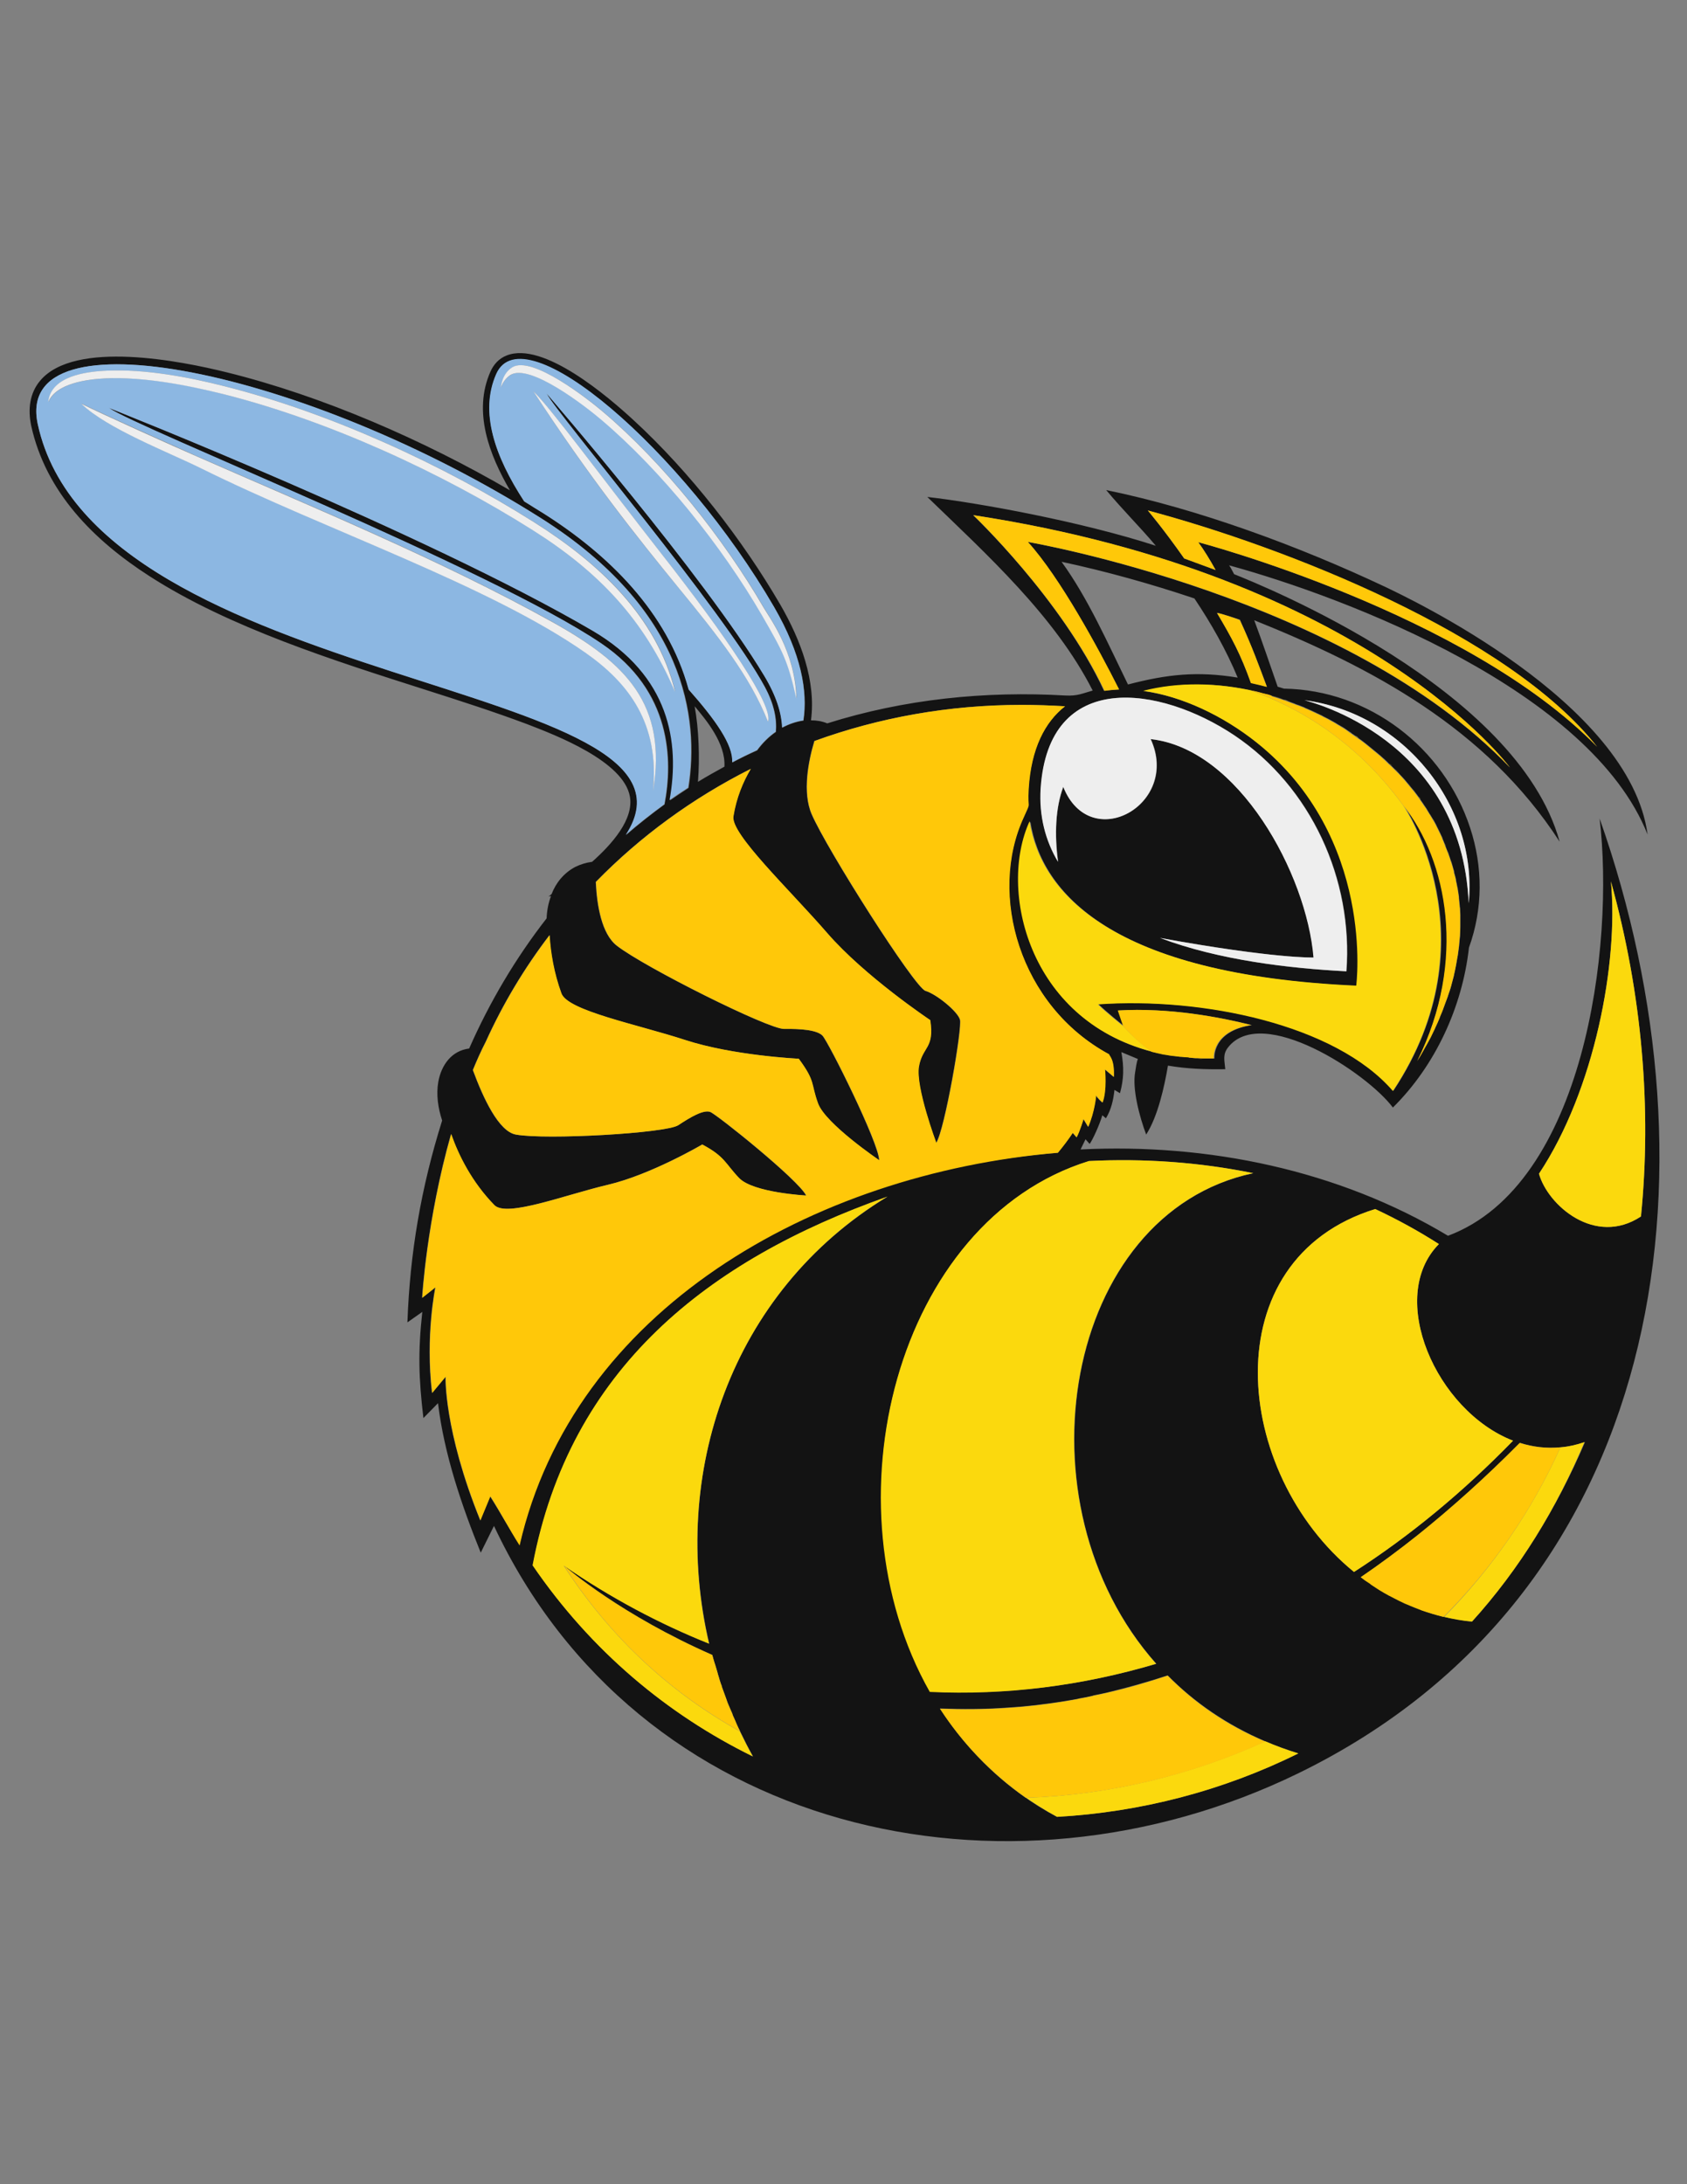 <?xml version="1.0" encoding="utf-8"?>
<!-- Generator: Adobe Illustrator 21.1.0, SVG Export Plug-In . SVG Version: 6.00 Build 0)  -->
<svg version="1.1" id="Layer_1" xmlns="http://www.w3.org/2000/svg" xmlns:xlink="http://www.w3.org/1999/xlink" x="0px" y="0px"
	 viewBox="0 0 612 792" enable-background="new 0 0 612 792" xml:space="preserve">
<rect x="0" y="0" width="612" height="792" fill="#808080" stroke="none"/>
<g>
	<path fill="#131313" d="M580.3,296.8c5.5,46.3-5.5,132.8-55,151.3c-39.8-23.9-87.2-33.6-133.3-31.3l1.8-3.7l1.5,1.7
		c1.2-1.7,3.6-7,4.6-10.4l1.3,1.1c1.9-3.1,2.7-6.6,3.1-10.3l2,1.2c1.4-5.2,1.5-9.3,0.5-14.9c1.5,0.6,4.5,1.9,6,2.5
		c-0.5,1.1-0.8,3.6-1,4.8c-1.1,6.1,1.6,16.2,4,22.6c4.2-6.5,6.6-17.3,7.9-25c7.1,1.2,13.6,1.4,20.8,1.3c-0.3-3.3-1-5.3,1-7.9
		c12.3-15.7,50.4,9.2,59.8,21.8c15.4-15.2,25.2-36.5,27.6-58c5.1-14.1,5.1-29.3,0.4-43.5c-9.6-29.1-36.7-49.9-67.5-50.4
		c-0.8-0.2-1.5-0.5-2.3-0.7c-2.8-8-5.5-16.1-8.5-24.1c42.3,17,84,38.9,110.8,80.3c-15.4-55.8-108.1-93-118.1-97
		c-0.6-1.1-1.1-2.2-1.8-3.2c42.7,11.7,131.1,45.4,151.8,97.6c-6.5-48.3-87.5-86.1-95.4-89.9c-31-14.6-67.4-28.1-101-35
		c5.8,7,12.2,13.3,18,20.2c-26.8-8.7-63.8-15.5-82.9-17.7c21.5,20.8,46.3,43.2,60,70.2c-3.9,1.1-5.5,2-9.8,1.8
		c-29.2-1.7-58.6,1.3-86.5,10.1c-1.9-0.8-3.9-1.1-5.9-1.1c1.9-14.2-3.7-29.1-11.1-41.9c-13.8-23.7-32.9-48.2-53.1-66.8
		c-9.2-8.5-32.9-28.9-46.2-23.6c-2.8,1.1-4.7,3.2-5.9,5.9c-6.4,14.5-0.4,30.1,7.1,43c-31.1-18.1-67.9-34.2-102.8-42.8
		c-16.5-4.1-55.1-11.8-67.6,3c-3.9,4.6-4.5,10.5-3.3,16.3c5.3,24.2,22.7,41.6,42.9,54.6c29,18.7,67.5,30.8,100.4,41.3
		c12.2,3.9,24.4,7.8,36.4,12.3c10.7,4.1,35.2,13.5,37.5,26.3c1.5,8.3-6.5,17.3-13.7,23.7c-2.2,0.3-4.2,0.9-6.2,1.9
		c-4.1,2.2-6.9,5.7-8.5,9.8l-1.1,0.9l0.9-0.2c-1,2.6-1.5,5.4-1.6,8.1c-11.3,14.5-20.7,30.4-28.1,47.2c-6.4,0.8-10.1,6-11.2,12.1
		c-0.8,4.6-0.1,9.5,1.4,14c-7.6,24.2-11.7,47.9-12.6,73.2l5.4-3.8c-1.6,14.7-1.3,24,0.4,38.5l5.3-5.4c2.2,18.4,8.6,37.2,15.5,54.2
		l4.8-9.7C231.5,664.8,364.6,694.8,471,643C604.5,577.9,625.8,425.8,580.3,296.8z M532.8,327.5c-2.6-59.6-57.4-73.1-59.6-73.6
		C509.5,258.7,536.2,292.6,532.8,327.5z M465.9,253.7c0.6,0.2,1.2,0.4,1.8,0.7c0.3,0.1,0.6,0.2,0.8,0.3c0.6,0.2,1.2,0.4,1.8,0.7
		c0.3,0.1,0.6,0.2,0.9,0.3c0.6,0.2,1.2,0.5,1.8,0.7c0.2,0.1,0.4,0.2,0.6,0.3c1.3,0.6,2.5,1.1,3.8,1.7c0.1,0.1,0.3,0.1,0.4,0.2
		c0.6,0.3,1.1,0.6,1.7,0.8c0.3,0.2,0.6,0.3,0.9,0.5c0.5,0.3,1.1,0.6,1.6,0.8c0.3,0.2,0.6,0.3,0.9,0.5c0.5,0.3,1.1,0.6,1.6,0.9
		c0.3,0.2,0.5,0.3,0.8,0.5c1,0.6,2.1,1.2,3.1,1.9c0.2,0.2,0.5,0.3,0.7,0.5c0.5,0.3,1,0.6,1.4,1c0.3,0.2,0.7,0.4,1,0.7
		c0.5,0.3,0.9,0.6,1.4,1c0.3,0.2,0.7,0.5,1,0.7c0.4,0.3,0.9,0.7,1.3,1c0.3,0.3,0.7,0.5,1,0.8c0.7,0.6,1.5,1.2,2.2,1.8
		c0.4,0.3,0.7,0.6,1.1,0.9c0.4,0.3,0.8,0.7,1.2,1c0.3,0.3,0.7,0.6,1,0.9c0.4,0.3,0.8,0.7,1.1,1c0.3,0.3,0.7,0.6,1,1
		c0.4,0.3,0.7,0.7,1.1,1c0.4,0.4,0.8,0.8,1.1,1.1c0.5,0.5,1,1,1.5,1.5c0.4,0.5,0.8,0.9,1.3,1.4c0.3,0.3,0.6,0.7,0.9,1
		c0.3,0.4,0.7,0.8,1,1.2c0.3,0.4,0.6,0.7,0.9,1.1c0.3,0.4,0.7,0.8,1,1.2c0.3,0.3,0.5,0.7,0.8,1c0.4,0.5,0.8,1,1.2,1.6
		c0.3,0.4,0.6,0.8,0.8,1.2c0.4,0.6,0.9,1.2,1.3,1.9c0.2,0.3,0.4,0.7,0.7,1c0.3,0.5,0.6,1,0.9,1.5c0.2,0.4,0.4,0.7,0.7,1.1
		c0.3,0.5,0.6,1,0.9,1.5c0.2,0.3,0.4,0.7,0.6,1c0.4,0.7,0.7,1.3,1,2c0.1,0.3,0.3,0.5,0.4,0.8c0.4,0.8,0.8,1.6,1.1,2.3
		c0.2,0.3,0.3,0.7,0.4,1c0.2,0.6,0.5,1.1,0.7,1.7c0.1,0.4,0.3,0.7,0.4,1.1c0.2,0.6,0.4,1.2,0.7,1.8c0.1,0.3,0.3,0.7,0.4,1
		c0.3,0.8,0.5,1.6,0.8,2.4c0.1,0.2,0.1,0.3,0.2,0.5c0.3,0.9,0.5,1.8,0.8,2.8c0.1,0.3,0.2,0.7,0.2,1c0.2,0.6,0.3,1.3,0.5,1.9
		c0.1,0.4,0.2,0.7,0.2,1.1c0.1,0.7,0.3,1.3,0.4,2c0.1,0.3,0.1,0.7,0.2,1c0.1,0.9,0.3,1.8,0.4,2.7c0,0.1,0,0.2,0,0.3
		c0.1,1,0.2,2,0.3,3c0,0.3,0,0.7,0.1,1c0,0.7,0.1,1.4,0.1,2.1c0,0.4,0,0.8,0,1.1c0,0.7,0,1.4,0,2.2c0,0.3,0,0.7,0,1c0,1-0.1,2-0.1,3
		c0,0.1,0,0.1,0,0.2c-0.1,1.1-0.2,2.2-0.3,3.2c0,0.3-0.1,0.7-0.1,1c-0.1,0.8-0.2,1.5-0.3,2.3c-0.1,0.4-0.1,0.8-0.2,1.2
		c-0.1,0.8-0.3,1.5-0.4,2.3c-0.1,0.4-0.1,0.7-0.2,1.1c-0.2,1.1-0.5,2.2-0.7,3.3c0,0,0,0.1,0,0.1c-0.3,1.1-0.6,2.3-0.9,3.4
		c-0.1,0.4-0.2,0.7-0.3,1.1c-0.2,0.8-0.5,1.6-0.8,2.4c-0.1,0.4-0.3,0.8-0.4,1.2c-0.3,0.8-0.6,1.6-0.9,2.4c-0.1,0.4-0.3,0.7-0.4,1.1
		c-0.4,1.2-0.9,2.3-1.4,3.5c0,0,0,0,0,0.1c-0.5,1.2-1,2.4-1.6,3.6c-0.2,0.4-0.4,0.7-0.5,1.1c-0.4,0.8-0.8,1.7-1.2,2.5
		c-0.2,0.4-0.4,0.8-0.7,1.3c-0.4,0.8-0.9,1.7-1.4,2.5c-0.2,0.4-0.4,0.8-0.6,1.1c-0.7,1.2-1.4,2.4-2.2,3.7
		c18.3-36.6,10.8-72.9-5-92.7c0.1,0.1,33,48.3-3.7,103.6c-20.7-24.1-69.1-34.1-107-31.4c2.6,2.6,9.2,7.9,9.2,7.9l-1.9-5.6
		c18.5-1.1,37,2.5,48.4,5.3c-14.6,2.2-13.6,12.1-13.6,12.1c-1,0-2,0-3,0c-0.2,0-0.5,0-0.7,0c-0.8,0-1.5-0.1-2.3-0.1
		c-0.2,0-0.4,0-0.6,0c-0.8,0-1.5-0.1-2.3-0.2c-0.2,0-0.3,0-0.5-0.1c-0.8-0.1-1.6-0.2-2.4-0.2c-0.1,0-0.2,0-0.4,0
		c-0.8-0.1-1.6-0.2-2.4-0.3c-0.1,0-0.1,0-0.2,0c-0.8-0.1-1.7-0.3-2.5-0.4c0,0-0.1,0-0.1,0c-0.9-0.2-1.7-0.3-2.5-0.5c0,0,0,0-0.1,0
		c-0.8-0.2-1.7-0.4-2.5-0.6c0,0,0,0,0,0c0,0,0,0,0,0c-44.8-11.7-55.7-58.7-44.3-83.5c4,25.6,29.3,55.6,118.5,59.6
		c0,0,7.1-53.7-36.2-88.2c-12.2-9.8-27.2-16.8-41.1-18.7c12.8-3.3,26.9-3.1,40.8,0.2c0.3,0.1,0.5,0.1,0.8,0.2
		c0.6,0.1,1.2,0.3,1.8,0.5c0.3,0.1,0.6,0.1,0.8,0.2c0.6,0.2,1.2,0.3,1.9,0.5c0.2,0.1,0.4,0.1,0.6,0.2c1.4,0.4,2.9,0.9,4.3,1.4
		C465.8,253.7,465.9,253.7,465.9,253.7z M409.2,248.2c-7.2-14.7-14.5-31.3-24.1-44.5c16.3,3.5,32.4,8,48.2,13.3
		c6.1,9.1,11.5,18.6,15.7,28.7C434.3,243.3,423.4,244.5,409.2,248.2z M459.6,249c-1.9-0.5-3.8-1-5.8-1.4
		c-3.8-10.4-6.9-16.3-12.3-25.4c1.1,0.1,7.7,2.3,8.3,2.5C454.3,234.7,456.7,241.3,459.6,249z M416.4,185.1
		c49.6,13.3,130.8,45,163,85.7c-47.6-48.7-144.7-74.2-144.7-74.2c2.1,2.9,4.2,6.3,6.3,10.1c-3.8-1.5-7.6-2.9-11.4-4.2
		C422.2,192,416.4,185.1,416.4,185.1z M353,186.8c143.3,21.9,194.7,91.5,194.7,91.5c-59.1-61.9-174.9-81.8-174.9-81.8
		c11.8,12.9,25.7,38.8,33.1,53.5c-1.8,0.1-3.6,0.2-5.4,0.5C385,217.1,353,186.8,353,186.8z M447.8,266.6
		c27.9,18.7,43.2,52.3,40.7,85.6c-20.6-1-46.1-4-67.6-12.1c41.8,7.6,55.7,7.1,55.7,7.1c-2.5-30.3-27.2-75.7-59.1-79.2
		c10.9,23.7-21.9,41.9-31.7,17.3c-2.9,7.7-3.3,17.2-1.9,27.2c-4.7-7.8-6.9-16.7-6.3-26.6C380.4,242.4,421,248.7,447.8,266.6z
		 M180.1,135.7c9.8-22.3,67.8,27.7,100.8,84.5c9.9,17.1,12.2,30.6,10.6,41.1c-2.7,0.4-5.3,1.3-7.7,2.6c-0.2-5.3-2.1-11.5-6.5-18.8
		c-21.7-36.2-78.9-102.3-78.9-102.3c3.4,6.9,64.5,79.2,79.2,106.5c3.3,6.1,4.3,11.4,3.9,16.1c-2.6,1.8-4.9,4.1-6.8,6.7
		c-3.1,1.4-6.1,2.8-9,4.4c0.4-6.3-6.2-15.5-15.8-26.4c-7.6-28.2-29.3-49.1-52.7-63.9c-2.3-1.4-4.6-2.9-7-4.3
		C179.5,165.5,174,149.5,180.1,135.7z M252,256.1c4.4,5.2,11.3,13.6,10.8,21.9c-3.3,1.8-6.5,3.6-9.6,5.5
		C253.9,274.8,253.5,264.2,252,256.1z M13.7,153.8c-9-41.5,97.3-19.8,182.6,34.1c52.5,33.2,57.5,72.5,53.5,97.8
		c-2.3,1.5-4.5,3-6.7,4.5c3.9-21.1,0-45.1-28.1-61.5c-60.3-35.3-175.3-80.7-175.3-80.7c9.7,7.1,138.8,58.5,178.6,85.4
		c25.5,17.2,25.9,42.4,22.8,58.3c-4.8,3.5-9.5,7.2-14,11.1C264,245.9,34.8,251.2,13.7,153.8z M177.8,542.6l-3.6,8.7
		c-13.3-32.8-12.6-52.1-12.6-52.1l-4.9,5.9c-2.5-20.7,1.2-38.3,1.2-38.3l-4.8,3.8c0,0,1.6-28.1,10.5-59.4
		c2.7,7.7,7.5,17.4,15.7,25.8c4.5,4.5,25.5-3.7,41.2-7.4c15.7-3.7,34.2-14.6,34.2-14.6c8.3,4.4,8.3,6.9,13.4,12.2
		c5.2,5.3,24.3,6.3,24.3,6.3c-2.7-5.6-32.4-29.4-34.8-30.3c-2.5-0.9-7.2,1.9-11.6,4.8c-4.3,2.9-48,5.4-58.9,3.4
		c-6.2-1.1-11.8-13.1-15.6-23.4c1.4-3.4,2.9-6.8,4.6-10.1c0-0.1,0.1-0.1,0.1-0.2c6.2-13.7,14-26.7,23.1-38.6
		c0.4,6.4,1.6,13.7,4.3,21.1c2.3,6.3,27.4,11.2,44.9,16.9c17.5,5.7,41.2,6.8,41.2,6.8c6.2,8.4,4.3,8.8,7,16.2
		c2.7,7.4,22.2,20.6,22.2,20.6c-0.1-6.3-18.5-43.1-20.6-45.2c-2.1-2.1-8.2-2.5-13.9-2.4c-5.7,0.1-50.7-22.4-60.7-30.2
		c-5.5-4.3-7.2-14.6-7.6-23.1c16.1-16.5,35.1-30.4,56.2-41c-2.8,4.7-5.2,10.4-6.3,17.2c-1.1,6.3,20.3,26.5,34,42.3
		s37.4,31.6,37.4,31.6c1.6,10.4-2.8,9.5-4.1,16.8c-1.3,7.4,6.3,27.7,6.3,27.7c3.1-4.8,9.5-41.7,8.6-44.7c-0.9-3-8.5-9.2-12.5-10.4
		c-3.9-1.1-35.9-51.5-41.3-64.1c-3.4-7.9-1.2-19.2,1-26.5c23.4-8.5,48.7-13.1,75.2-13.1c5.3,0,10.5,0.2,15.7,0.5
		c-7.3,5.7-12.3,15.3-13.2,29.9c-0.5,8.3,1.1,3.9-1.8,10.4c-12.9,27.9-1.6,68.3,31,85.9c-0.1,0.5,2,1.5,1.7,8.2l-3.2-2.7
		c0,0,0.8,7.6-0.9,12c0,0-2-1.7-2.3-2.6c0,0-0.5,5.9-2.9,11.4l-1.7-2.8c0,0-1.3,4.4-2.5,6.6l-1.4-1.6c-1.6,2.4-3.4,4.8-5.4,7.2
		c-89.3,7.1-175.7,56.8-195.2,141.9C184.5,554.1,181.8,548.9,177.8,542.6z M257.3,596c-18-7.2-35.7-16.6-52.7-28.3c0,0,0,0,0.1,0.1
		c1.3,1.1,20.9,18,53.7,32.3c0,0,0,0,0,0c0,0,0,0,0,0c0.2,0.9,0.5,1.8,0.8,2.8c0.1,0.3,0.2,0.6,0.3,0.9c0.3,0.9,0.5,1.8,0.8,2.7
		c0.1,0.5,0.3,0.9,0.4,1.4c0.3,0.9,0.5,1.7,0.8,2.6c0.2,0.5,0.4,1,0.5,1.5c0.5,1.4,1,2.7,1.5,4.1c0.2,0.6,0.5,1.3,0.7,1.9
		c0.3,0.7,0.6,1.4,0.9,2.1c0.3,0.7,0.6,1.3,0.8,2c0.3,0.7,0.6,1.4,0.9,2c0.4,0.8,0.7,1.7,1.1,2.5c0.2,0.4,0.4,0.8,0.6,1.2
		c0,0,0,0,0,0c1.5,3.1,3,6.1,4.7,9.1c-31-15.2-58.8-38.3-79.9-69.3c13.5-71.5,63.8-110.7,128.7-133.7
		C264.9,468.5,242.9,534.9,257.3,596z M395.1,421c19.9-1,40,0.4,59.6,4.4c-68.6,14.5-87,119.7-35.2,177.9c-27,8-54.6,11.4-82,10.1
		C298.9,545.4,325.2,442.6,395.1,421z M383.4,658.8c-18.1-9.7-32-23.3-42.3-39.1c0-0.1-0.1-0.2-0.1-0.2c7.9,0.3,16,0.3,24.3-0.3
		c0,0,0,0,0.1,0c6.7-0.4,13.4-1.2,20.4-2.3c0,0,0,0,0,0c1.7-0.3,3.5-0.6,5.2-0.9c0.1,0,0.2,0,0.3-0.1c1.7-0.3,3.3-0.6,5-1
		c0.2,0,0.5-0.1,0.7-0.2c1.5-0.3,3.1-0.7,4.7-1c0.1,0,0.2-0.1,0.4-0.1c7-1.7,14.2-3.7,21.5-6.1c9.6,9.7,21.4,17.9,35.4,23.9
		c0,0,0,0,0,0c3.8,1.6,7.8,3.1,12,4.4C443.5,649.4,413.6,657.1,383.4,658.8z M498.9,438.4c7.9,3.7,15.6,7.9,23.1,12.7
		c-19.1,19.3-1,60.5,26.9,71.3c-18.2,18.7-37.5,34.6-57.7,47.6C447.1,534.1,439.7,456.7,498.9,438.4z M534,588
		c-3.5-0.4-6.8-1-10.1-1.7c0,0,0,0,0,0c0,0-0.1,0-0.1,0c-2.7-0.7-5.4-1.4-8-2.4c-0.1,0-0.2-0.1-0.2-0.1c-1.3-0.5-2.6-0.9-3.8-1.5
		c-0.1,0-0.1-0.1-0.2-0.1c-1.2-0.5-2.4-1-3.6-1.6c-0.1,0-0.1-0.1-0.2-0.1c-1.2-0.6-2.4-1.2-3.5-1.8c-0.1-0.1-0.3-0.2-0.4-0.2
		c-1.1-0.6-2.2-1.3-3.3-1.9c0,0,0,0,0,0c-1.1-0.7-2.2-1.4-3.2-2.1c-0.2-0.1-0.4-0.2-0.5-0.4c-1-0.7-2.1-1.5-3.1-2.2l0,0
		c6.8-4.7,13.7-9.8,20.7-15.3c12.1-9.7,24.4-20.7,36.8-33.2c0.1-0.1,0.1-0.1,0.2-0.2c4.7,1.5,9.7,2.1,14.8,1.6c0,0,0,0,0,0
		c2.9-0.3,5.7-0.9,8.7-1.9C564.7,546.9,551.3,568.9,534,588z M558.3,425.6c20.2-30.4,28.9-76.6,26.1-106
		c11.4,41.1,14.8,82.5,10.9,121.5C578.6,452.1,561.4,436.9,558.3,425.6z"/>
	<path fill="#FBD90D" d="M498.5,271.8c-0.7-0.6-1.5-1.2-2.2-1.8C497,270.6,497.8,271.2,498.5,271.8z M495.3,269.3
		c-0.4-0.3-0.9-0.7-1.3-1C494.4,268.6,494.8,268.9,495.3,269.3z M490.6,265.9c-0.5-0.3-1-0.6-1.4-1
		C489.6,265.3,490.1,265.6,490.6,265.9z M492.9,267.6c-0.5-0.3-0.9-0.6-1.4-1C492,266.9,492.5,267.2,492.9,267.6z M485.3,262.6
		c1,0.6,2.1,1.2,3.1,1.9C487.4,263.9,486.4,263.2,485.3,262.6z M499.6,272.7c0.4,0.3,0.8,0.7,1.2,1C500.4,273.4,500,273,499.6,272.7
		z M502.9,275.6c-0.4-0.3-0.8-0.7-1.1-1C502.2,275,502.5,275.3,502.9,275.6z M471.2,255.7c0.6,0.2,1.2,0.5,1.8,0.7
		C472.4,256.2,471.8,255.9,471.2,255.7z M468.6,254.7c0.6,0.2,1.2,0.4,1.8,0.7C469.8,255.1,469.2,254.9,468.6,254.7z M467.8,254.3
		c-0.6-0.2-1.2-0.4-1.8-0.7C466.5,253.9,467.1,254.1,467.8,254.3z M505,277.7c-0.4-0.3-0.7-0.7-1.1-1
		C504.3,277,504.7,277.3,505,277.7z M484.5,262.2c-0.5-0.3-1-0.6-1.6-0.9C483.5,261.6,484,261.9,484.5,262.2z M477.4,258.4
		c-1.3-0.6-2.5-1.2-3.8-1.7C474.9,257.2,476.2,257.8,477.4,258.4z M482,260.8c-0.5-0.3-1.1-0.6-1.6-0.8
		C481,260.2,481.5,260.5,482,260.8z M477.8,258.6c0.6,0.3,1.1,0.6,1.7,0.8C479,259.2,478.4,258.9,477.8,258.6z M510.8,283.9
		c0.3,0.4,0.6,0.7,0.9,1.1C511.4,284.6,511.1,284.2,510.8,283.9z M516.2,381.1c0.2-0.4,0.4-0.8,0.6-1.1
		C516.6,380.4,516.4,380.7,516.2,381.1z M431.5,383.7c0.8,0.1,1.5,0.1,2.3,0.2C433,383.8,432.2,383.8,431.5,383.7z M428.2,383.4
		c-0.8-0.1-1.6-0.2-2.4-0.3C426.6,383.2,427.4,383.3,428.2,383.4z M434.4,383.9c0.8,0,1.5,0.1,2.3,0.1
		C435.9,384,435.1,384,434.4,383.9z M437.4,384.1c1,0,2,0,3,0C439.4,384.1,438.3,384.1,437.4,384.1z M425.6,383
		c-0.8-0.1-1.7-0.3-2.5-0.4C423.9,382.7,424.7,382.9,425.6,383z M431,383.7c-0.8-0.1-1.6-0.2-2.4-0.2
		C429.4,383.5,430.2,383.6,431,383.7z M459.1,251.6c0.6,0.2,1.2,0.3,1.9,0.5C460.3,251.9,459.7,251.8,459.1,251.6z M423,382.6
		c-0.9-0.2-1.7-0.3-2.5-0.5C421.3,382.2,422.1,382.4,423,382.6z M507.6,280.3c-0.5-0.5-1-1-1.5-1.5
		C506.7,279.3,507.1,279.8,507.6,280.3z M458.2,251.4c-0.6-0.2-1.2-0.3-1.8-0.5C457,251.1,457.6,251.2,458.2,251.4z M420.4,382
		c-0.8-0.2-1.7-0.4-2.5-0.6C418.7,381.6,419.5,381.8,420.4,382z M453.6,250.3c0.6,0.1,1.3,0.3,1.9,0.4c-13.8-3.2-28-3.5-40.8-0.2
		c13.9,1.9,28.9,9,41.1,18.7c43.3,34.5,36.2,88.2,36.2,88.2c-89.2-4-114.5-34-118.5-59.6c-11.4,24.8-0.5,71.8,44.3,83.5
		c-5.1-3.6-8.7-7.5-10.3-9.2c0,0-6.5-5.2-9.2-7.9c37.9-2.7,86.2,7.3,107,31.4c36.7-55.3,3.8-103.5,3.7-103.6
		C492.1,268.8,471.3,256.6,453.6,250.3z M528.7,347c0.1-0.4,0.1-0.8,0.2-1.2C528.9,346.2,528.8,346.6,528.7,347z M518.9,376.2
		c-0.2,0.4-0.4,0.8-0.7,1.3C518.4,377,518.6,376.6,518.9,376.2z M528.3,349.3c-0.1,0.4-0.1,0.7-0.2,1.1
		C528.2,350,528.3,349.6,528.3,349.3z M529.2,343.5c0-0.3,0.1-0.7,0.1-1C529.3,342.8,529.3,343.1,529.2,343.5z M529.6,339
		c0,0.1,0,0.1,0,0.2C529.6,339.1,529.6,339.1,529.6,339z M527.4,353.6c0,0,0,0.1,0,0.1C527.4,353.7,527.4,353.7,527.4,353.6z
		 M522.3,368.9C522.3,368.9,522.3,368.9,522.3,368.9C522.3,368.9,522.3,368.9,522.3,368.9z M520.7,372.5c-0.2,0.4-0.4,0.7-0.5,1.1
		C520.3,373.3,520.5,372.9,520.7,372.5z M525,361.9c0.1-0.4,0.3-0.8,0.4-1.2C525.2,361.1,525.1,361.5,525,361.9z M523.7,365.4
		c0.1-0.4,0.3-0.7,0.4-1.1C524,364.7,523.8,365.1,523.7,365.4z M526.1,358.2c0.1-0.4,0.2-0.7,0.3-1.1
		C526.4,357.5,526.2,357.9,526.1,358.2z M523,303.1c0.2,0.3,0.3,0.7,0.4,1C523.3,303.7,523.2,303.4,523,303.1z M527.4,315.3
		c0.1,0.3,0.2,0.7,0.2,1C527.5,316,527.5,315.7,527.4,315.3z M526.5,312.1c0.1,0.2,0.1,0.3,0.2,0.5
		C526.6,312.4,526.5,312.2,526.5,312.1z M513.5,287.2c-0.3-0.4-0.5-0.7-0.8-1C513,286.5,513.2,286.9,513.5,287.2z M528.1,318.3
		c0.1,0.4,0.2,0.7,0.2,1.1C528.2,319,528.2,318.6,528.1,318.3z M525.7,309.7c-0.1-0.3-0.2-0.7-0.4-1
		C525.4,309,525.6,309.3,525.7,309.7z M529.2,325.1c0,0.1,0,0.2,0,0.3C529.3,325.3,529.3,325.2,529.2,325.1z M514.7,288.8
		c0.3,0.4,0.6,0.8,0.8,1.2C515.2,289.6,514.9,289.2,514.7,288.8z M529.7,331.6c0,0.4,0,0.8,0,1.1C529.8,332.4,529.7,332,529.7,331.6
		z M528.9,322.4c-0.1-0.3-0.1-0.7-0.2-1C528.7,321.7,528.8,322.1,528.9,322.4z M508.9,281.7c0.3,0.3,0.6,0.7,0.9,1
		C509.5,282.4,509.2,282,508.9,281.7z M517.4,292.9c-0.2-0.3-0.4-0.7-0.7-1C517,292.2,517.2,292.5,517.4,292.9z M524.2,305.8
		c0.1,0.4,0.3,0.7,0.4,1.1C524.5,306.5,524.4,306.2,524.2,305.8z M465.8,253.6c-1.4-0.5-2.9-0.9-4.3-1.4
		C462.9,252.7,464.4,253.2,465.8,253.6z M520.5,297.9c-0.2-0.3-0.4-0.7-0.6-1C520.1,297.3,520.3,297.6,520.5,297.9z M519,295.4
		c-0.2-0.4-0.4-0.7-0.7-1.1C518.6,294.7,518.8,295,519,295.4z M529.6,328.5c0,0.3,0,0.7,0.1,1C529.6,329.1,529.6,328.8,529.6,328.5z
		 M521.5,299.9c0.1,0.3,0.3,0.5,0.4,0.8C521.8,300.5,521.7,300.2,521.5,299.9z M529.8,336c0-0.4,0-0.7,0-1
		C529.8,335.3,529.8,335.6,529.8,336z M372.2,651.9c-12.8-8.9-23.1-20-31.1-32.4c0,0.1,0.1,0.2,0.1,0.2
		c10.2,15.8,24.2,29.3,42.3,39.1c30.2-1.7,60.1-9.4,87.5-23c-4.2-1.3-8.1-2.7-12-4.4C431.8,643.8,402,650.9,372.2,651.9z
		 M548.9,522.4c-27.9-10.8-46-52-26.9-71.3c-7.5-4.8-15.2-9-23.1-12.7c-59.2,18.3-51.8,95.7-7.7,131.6
		C511.4,557,530.7,541.1,548.9,522.4z M515.8,583.9c2.6,0.9,5.3,1.7,8,2.4C521.1,585.6,518.4,584.8,515.8,583.9z M511.8,582.4
		c1.3,0.5,2.5,1,3.8,1.5C514.3,583.4,513,582.9,511.8,582.4z M321.9,433.9c-64.9,22.9-115.2,62.2-128.7,133.7
		c21.2,31,48.9,54.1,79.9,69.3c-1.7-3-3.2-6-4.7-9.1c-26.1-14.5-47.6-34.9-63.9-60.1c17,11.7,34.7,21.1,52.7,28.3
		C242.9,534.9,264.9,468.5,321.9,433.9z M266.8,624.1c0.4,0.8,0.7,1.7,1.1,2.5C267.5,625.7,267.1,624.9,266.8,624.1z M263.5,616
		c0.2,0.6,0.5,1.3,0.7,1.9C264,617.3,263.7,616.6,263.5,616z M261.5,610.4c0.2,0.5,0.4,1,0.5,1.5
		C261.8,611.4,261.6,610.9,261.5,610.4z M258.3,600c-32.7-14.3-52.4-31.2-53.7-32.3C205.9,568.8,225.6,585.8,258.3,600
		C258.3,600,258.3,600,258.3,600z M259.4,603.7c-0.1-0.3-0.2-0.6-0.3-0.9C259.2,603.1,259.3,603.4,259.4,603.7z M265.1,620
		c0.3,0.7,0.6,1.3,0.8,2C265.6,621.4,265.3,620.7,265.1,620z M391,616c0.1,0,0.2,0,0.3-0.1C391.2,616,391.1,616,391,616z M397,614.8
		c-0.2,0-0.5,0.1-0.7,0.2C396.6,614.9,396.8,614.9,397,614.8z M401.7,613.8c0.1,0,0.2-0.1,0.4-0.1
		C401.9,613.8,401.8,613.8,401.7,613.8z M385.8,616.9C385.8,616.9,385.8,616.9,385.8,616.9C385.8,616.9,385.8,616.9,385.8,616.9z
		 M365.4,619.2C365.4,619.2,365.4,619.2,365.4,619.2C365.4,619.2,365.4,619.2,365.4,619.2z M419.4,603.3
		c-51.8-58.2-33.4-163.4,35.2-177.9c-19.6-4-39.7-5.4-59.6-4.4c-69.9,21.7-96.2,124.5-57.7,192.5
		C364.9,614.8,392.5,611.3,419.4,603.3z M260.2,606.4c0.1,0.5,0.3,0.9,0.4,1.4C260.5,607.3,260.3,606.9,260.2,606.4z M493.6,571.9
		c1,0.8,2,1.5,3.1,2.2C495.7,573.4,494.6,572.7,493.6,571.9L493.6,571.9z M514.3,556.6c12.1-9.7,24.4-20.7,36.8-33.2
		C538.7,535.9,526.4,546.9,514.3,556.6z M523.9,586.3c3.3,0.8,6.6,1.4,10.1,1.7c17.3-19.1,30.7-41.1,40.8-65.1
		c-2.9,1-5.8,1.7-8.7,1.9C555.7,547.9,541.4,568.6,523.9,586.3z M584.4,319.6c2.8,29.4-5.9,75.6-26.1,106
		c3.2,11.4,20.3,26.5,37,15.5C599.2,402.1,595.8,360.7,584.4,319.6z M500.5,576.6c1.1,0.7,2.2,1.3,3.3,1.9
		C502.7,577.9,501.6,577.3,500.5,576.6z M497.2,574.5c1.1,0.7,2.1,1.4,3.2,2.1C499.4,575.9,498.3,575.2,497.2,574.5z M504.3,578.8
		c1.2,0.6,2.3,1.2,3.5,1.8C506.6,580,505.4,579.4,504.3,578.8z M511.5,582.3c-1.2-0.5-2.4-1-3.6-1.6
		C509.1,581.2,510.3,581.8,511.5,582.3z"/>
	<path fill="#FFC809" d="M188.5,560.4c-4-6.3-6.6-11.5-10.6-17.8l-3.6,8.7c-13.3-32.8-12.6-52.1-12.6-52.1l-4.9,5.9
		c-2.5-20.7,1.2-38.3,1.2-38.3l-4.8,3.8c0,0,1.6-28.1,10.5-59.4c2.7,7.7,7.5,17.4,15.7,25.8c4.5,4.5,25.5-3.7,41.2-7.4
		c15.7-3.7,34.2-14.6,34.2-14.6c8.3,4.4,8.3,6.9,13.4,12.2c5.2,5.3,24.3,6.3,24.3,6.3c-2.7-5.6-32.4-29.4-34.8-30.3
		c-2.5-0.9-7.2,1.9-11.6,4.8c-4.3,2.9-48,5.4-58.9,3.4c-6.2-1.1-11.8-13.1-15.6-23.4c1.4-3.4,2.9-6.8,4.6-10.1
		c0-0.1,0.1-0.1,0.1-0.2c6.2-13.7,14-26.7,23.1-38.6c0.4,6.4,1.6,13.7,4.3,21.1c2.3,6.3,27.4,11.2,44.9,16.9
		c17.5,5.7,41.2,6.8,41.2,6.8c6.2,8.4,4.3,8.8,7,16.2c2.7,7.4,22.2,20.6,22.2,20.6c-0.1-6.3-18.5-43.1-20.6-45.2
		c-2.1-2.1-8.2-2.5-13.9-2.4c-5.7,0.1-50.7-22.4-60.7-30.2c-5.5-4.3-7.2-14.6-7.6-23.1c16.1-16.5,35.1-30.4,56.2-41
		c-2.8,4.7-5.2,10.4-6.3,17.2c-1.1,6.3,20.3,26.5,34,42.3s37.4,31.6,37.4,31.6c1.6,10.4-2.8,9.5-4.1,16.8
		c-1.3,7.4,6.3,27.7,6.3,27.7c3.1-4.8,9.5-41.7,8.6-44.7c-0.9-3-8.5-9.2-12.5-10.4c-3.9-1.1-35.9-51.5-41.3-64.1
		c-3.4-7.9-1.2-19.2,1-26.5c23.4-8.5,48.7-13.1,75.2-13.1c5.3,0,10.5,0.2,15.7,0.5c-7.3,5.7-12.3,15.3-13.2,29.9
		c-0.5,8.3,1.1,3.9-1.8,10.4c-12.9,27.9-1.6,68.3,31,85.9c-0.1,0.5,2,1.5,1.7,8.2l-3.2-2.7c0,0,0.8,7.6-0.9,12c0,0-2-1.7-2.3-2.6
		c0,0-0.5,5.9-2.9,11.4l-1.7-2.8c0,0-1.3,4.4-2.5,6.6l-1.4-1.6c-1.6,2.4-3.4,4.8-5.4,7.2C294.4,425.6,208,475.3,188.5,560.4z
		 M441.5,222.3c5.4,9.1,8.6,14.9,12.3,25.4c1.9,0.4,3.8,0.9,5.8,1.4c-2.9-7.7-5.2-14.3-9.8-24.2
		C449.2,224.5,442.6,222.3,441.5,222.3z M406,250c-7.4-14.7-21.4-40.6-33.1-53.5c0,0,115.8,19.8,174.9,81.8
		c0,0-51.4-69.6-194.7-91.5c0,0,31.9,30.3,47.6,63.7C402.3,250.3,404.2,250.1,406,250z M441,206.7c-2.1-3.8-4.2-7.2-6.3-10.1
		c0,0,97.1,25.5,144.7,74.2c-32.2-40.8-113.3-72.5-163-85.7c0,0,5.8,6.8,13.2,17.4C433.3,203.9,437.2,205.3,441,206.7z M566.1,524.8
		c-5.1,0.5-10.1-0.1-14.8-1.6c-0.1,0.1-0.1,0.1-0.2,0.2c-12.4,12.5-24.7,23.5-36.8,33.2c-6.9,5.5-13.8,10.6-20.7,15.3
		c1,0.8,2,1.5,3.1,2.2c0.2,0.1,0.4,0.2,0.5,0.4c1.1,0.7,2.1,1.4,3.2,2.1c0,0,0,0,0,0c1.1,0.7,2.2,1.3,3.3,1.9
		c0.1,0.1,0.3,0.2,0.4,0.2c1.2,0.6,2.3,1.2,3.5,1.8c0.1,0,0.1,0.1,0.2,0.1c1.2,0.6,2.4,1.1,3.6,1.6c0.1,0,0.1,0.1,0.2,0.1
		c1.3,0.5,2.5,1,3.8,1.5c0.1,0,0.2,0.1,0.2,0.1c2.6,0.9,5.3,1.7,8,2.4c0,0,0.1,0,0.1,0c0,0,0,0,0,0
		C541.4,568.6,555.7,547.9,566.1,524.8C566.1,524.8,566.1,524.8,566.1,524.8z M460.9,252.1c-0.6-0.2-1.2-0.4-1.9-0.5
		c-0.3-0.1-0.6-0.2-0.8-0.2c-0.6-0.2-1.2-0.3-1.8-0.5c-0.3-0.1-0.5-0.1-0.8-0.2c-0.6-0.1-1.3-0.3-1.9-0.4
		c17.6,6.3,38.4,18.5,55.4,41.8c15.8,19.8,23.2,56.1,5,92.7c0.8-1.2,1.5-2.4,2.2-3.7c0.2-0.4,0.4-0.8,0.6-1.1
		c0.5-0.8,0.9-1.7,1.4-2.5c0.2-0.4,0.4-0.8,0.7-1.3c0.4-0.8,0.8-1.7,1.2-2.5c0.2-0.4,0.4-0.7,0.5-1.1c0.6-1.2,1.1-2.4,1.6-3.6
		c0,0,0,0,0-0.1c0.5-1.2,1-2.3,1.4-3.5c0.1-0.4,0.3-0.7,0.4-1.1c0.3-0.8,0.6-1.6,0.9-2.4c0.1-0.4,0.3-0.8,0.4-1.2
		c0.3-0.8,0.5-1.6,0.8-2.4c0.1-0.4,0.2-0.7,0.3-1.1c0.3-1.1,0.6-2.3,0.9-3.4c0,0,0-0.1,0-0.1c0.3-1.1,0.5-2.2,0.7-3.3
		c0.1-0.4,0.1-0.7,0.2-1.1c0.1-0.8,0.3-1.5,0.4-2.3c0.1-0.4,0.1-0.8,0.2-1.2c0.1-0.8,0.2-1.5,0.3-2.3c0-0.3,0.1-0.7,0.1-1
		c0.1-1.1,0.2-2.2,0.3-3.2c0-0.1,0-0.1,0-0.2c0.1-1,0.1-2,0.1-3c0-0.4,0-0.7,0-1c0-0.7,0-1.4,0-2.2c0-0.4,0-0.8,0-1.1
		c0-0.7-0.1-1.4-0.1-2.1c0-0.3,0-0.7-0.1-1c-0.1-1-0.2-2-0.3-3c0-0.1,0-0.2,0-0.3c-0.1-0.9-0.2-1.8-0.4-2.7c-0.1-0.3-0.1-0.7-0.2-1
		c-0.1-0.7-0.2-1.3-0.4-2c-0.1-0.4-0.2-0.7-0.2-1.1c-0.1-0.7-0.3-1.3-0.5-1.9c-0.1-0.3-0.2-0.7-0.2-1c-0.2-0.9-0.5-1.8-0.8-2.8
		c0-0.2-0.1-0.3-0.2-0.5c-0.2-0.8-0.5-1.6-0.8-2.4c-0.1-0.3-0.2-0.7-0.4-1c-0.2-0.6-0.4-1.2-0.7-1.8c-0.1-0.4-0.3-0.7-0.4-1.1
		c-0.2-0.6-0.5-1.2-0.7-1.7c-0.1-0.3-0.3-0.7-0.4-1c-0.4-0.8-0.7-1.6-1.1-2.3c-0.1-0.3-0.3-0.5-0.4-0.8c-0.3-0.7-0.7-1.3-1-2
		c-0.2-0.3-0.4-0.7-0.6-1c-0.3-0.5-0.6-1-0.9-1.5c-0.2-0.4-0.4-0.7-0.7-1.1c-0.3-0.5-0.6-1-0.9-1.5c-0.2-0.3-0.4-0.7-0.7-1
		c-0.4-0.6-0.9-1.3-1.3-1.9c-0.3-0.4-0.6-0.8-0.8-1.2c-0.4-0.5-0.8-1-1.2-1.6c-0.3-0.4-0.5-0.7-0.8-1c-0.3-0.4-0.7-0.8-1-1.2
		c-0.3-0.4-0.6-0.7-0.9-1.1c-0.3-0.4-0.7-0.8-1-1.2c-0.3-0.3-0.6-0.7-0.9-1c-0.4-0.5-0.8-0.9-1.3-1.4c-0.5-0.5-1-1-1.5-1.5
		c-0.4-0.4-0.8-0.8-1.1-1.1c-0.4-0.3-0.7-0.7-1.1-1c-0.3-0.3-0.7-0.6-1-1c-0.4-0.3-0.8-0.7-1.1-1c-0.3-0.3-0.7-0.6-1-0.9
		c-0.4-0.3-0.8-0.7-1.2-1c-0.4-0.3-0.7-0.6-1.1-0.9c-0.7-0.6-1.5-1.2-2.2-1.8c-0.3-0.3-0.7-0.5-1-0.8c-0.4-0.3-0.9-0.7-1.3-1
		c-0.3-0.2-0.7-0.5-1-0.7c-0.5-0.3-0.9-0.6-1.4-1c-0.3-0.2-0.7-0.4-1-0.7c-0.5-0.3-1-0.6-1.4-1c-0.2-0.2-0.5-0.3-0.7-0.5
		c-1-0.6-2-1.3-3.1-1.9c-0.3-0.2-0.5-0.3-0.8-0.5c-0.5-0.3-1-0.6-1.6-0.9c-0.3-0.2-0.6-0.3-0.9-0.5c-0.5-0.3-1.1-0.6-1.6-0.8
		c-0.3-0.2-0.6-0.3-0.9-0.5c-0.6-0.3-1.1-0.6-1.7-0.8c-0.1-0.1-0.3-0.1-0.4-0.2c-1.3-0.6-2.5-1.2-3.8-1.7c-0.2-0.1-0.4-0.2-0.6-0.3
		c-0.6-0.2-1.2-0.5-1.8-0.7c-0.3-0.1-0.6-0.2-0.9-0.3c-0.6-0.2-1.2-0.5-1.8-0.7c-0.3-0.1-0.6-0.2-0.8-0.3c-0.6-0.2-1.2-0.4-1.8-0.7
		c0,0-0.1,0-0.1,0c-1.4-0.5-2.9-0.9-4.3-1.4C461.3,252.2,461.1,252.2,460.9,252.1z M417.8,381.4
		C417.8,381.4,417.8,381.4,417.8,381.4C417.8,381.4,417.9,381.4,417.8,381.4c0.8,0.2,1.7,0.4,2.5,0.6c0,0,0,0,0.1,0
		c0.8,0.2,1.7,0.4,2.5,0.5c0,0,0.1,0,0.1,0c0.8,0.2,1.7,0.3,2.5,0.4c0.1,0,0.1,0,0.2,0c0.8,0.1,1.6,0.2,2.4,0.3c0.1,0,0.2,0,0.4,0
		c0.8,0.1,1.6,0.2,2.4,0.2c0.2,0,0.3,0,0.5,0.1c0.8,0.1,1.5,0.1,2.3,0.2c0.2,0,0.4,0,0.6,0c0.8,0,1.5,0.1,2.3,0.1c0.2,0,0.5,0,0.7,0
		c1,0,2,0,3,0c0,0-0.9-9.9,13.6-12.1c-11.4-2.9-29.8-6.4-48.4-5.3l1.9,5.6C409.1,373.9,412.7,377.8,417.8,381.4z M268.5,627.8
		C268.5,627.8,268.5,627.8,268.5,627.8c-0.2-0.4-0.4-0.8-0.6-1.2c-0.4-0.8-0.8-1.6-1.1-2.5c-0.3-0.7-0.6-1.4-0.9-2
		c-0.3-0.7-0.6-1.3-0.8-2c-0.3-0.7-0.6-1.4-0.9-2.1c-0.3-0.6-0.5-1.3-0.7-1.9c-0.5-1.4-1-2.7-1.5-4.1c-0.2-0.5-0.4-1-0.5-1.5
		c-0.3-0.9-0.6-1.7-0.8-2.6c-0.2-0.5-0.3-0.9-0.4-1.4c-0.3-0.9-0.5-1.8-0.8-2.7c-0.1-0.3-0.2-0.6-0.3-0.9c-0.3-0.9-0.5-1.8-0.8-2.8
		c0,0,0,0,0,0c-32.7-14.3-52.4-31.2-53.7-32.3c0,0-0.1-0.1-0.1-0.1C220.8,592.9,242.4,613.3,268.5,627.8z M372.2,651.9
		c29.9-1,59.6-8,86.8-20.4c0,0,0,0,0,0c-14-5.9-25.8-14.1-35.4-23.9c-7.3,2.4-14.4,4.5-21.5,6.1c-0.1,0-0.2,0.1-0.4,0.1
		c-1.6,0.4-3.1,0.7-4.7,1c-0.2,0-0.5,0.1-0.7,0.2c-1.7,0.4-3.4,0.7-5,1c-0.1,0-0.2,0-0.3,0.1c-1.8,0.3-3.5,0.6-5.2,0.9c0,0,0,0,0,0
		c-6.9,1.1-13.7,1.9-20.4,2.3c0,0,0,0-0.1,0c-8.3,0.6-16.4,0.6-24.3,0.3C349,631.9,359.4,642.9,372.2,651.9z"/>
	<path fill="#8CB7E2" d="M197.1,186.1c23.4,14.8,45,35.7,52.7,63.9c9.7,10.9,16.2,20.1,15.8,26.4c2.9-1.5,5.9-3,9-4.4
		c1.9-2.6,4.2-4.9,6.8-6.7c0.4-4.7-0.7-10-3.9-16.1c-14.7-27.4-75.8-99.6-79.2-106.5c0,0,57.2,66.2,78.9,102.3
		c4.4,7.3,6.3,13.5,6.5,18.8c2.4-1.3,5-2.2,7.7-2.6c1.6-10.5-0.7-24-10.6-41.1c-33-56.8-90.9-106.9-100.8-84.5
		c-6.1,13.8-0.5,29.8,10.1,46.1C192.5,183.3,194.8,184.7,197.1,186.1z M239.5,200.2c24.1,30.7,41.2,55.8,39.1,61.5
		c-6.5-16.6-18.2-31.2-32.3-48.4c-15.3-18.6-32.3-39.9-52.8-71.4C199.5,147.5,219,174,239.5,200.2z M185.2,136
		c-1.7,1.1-2.8,2.6-3.4,4.5c0.4-3.2,1.6-5.8,4.1-7.3c7.1-4.5,27.7,11.7,32.9,16.1c22,18.6,43.8,46,58.3,71c2,3.5,11.4,15.9,11.9,33
		c-3.2-13.9-4.9-17-12.5-30.2c-14.5-25-36.3-52.4-58.3-71C212.9,147.7,192.3,131.5,185.2,136z M218.1,233.3
		c-39.8-27-168.9-78.4-178.6-85.4c0,0,115.1,45.5,175.3,80.7c28.1,16.4,31.9,40.5,28.1,61.5c2.2-1.6,4.5-3.1,6.7-4.5
		c4-25.3-1-64.6-53.5-97.8C110.9,134,4.7,112.3,13.7,153.8c21.1,97.4,250.3,92.2,213.3,148.9c4.5-3.9,9.2-7.6,14-11.1
		C244,275.7,243.6,250.6,218.1,233.3z M17.6,145.8c0.8-9.5,13.9-11.1,21.4-11.4c13.8-0.6,29.4,2.3,42.7,5.7
		c38.1,9.6,79.1,28.4,112.2,49.3c23.2,14.6,44.5,34.1,51.1,61.5c-11.1-26.1-27.7-43.5-51.7-58.7c-33.1-20.9-74.1-39.7-112.2-49.3
		c-13.3-3.4-28.9-6.3-42.7-5.7C32,137.5,20.4,138.9,17.6,145.8z M236.9,286.8c2.4-24.6-8.7-39.2-24.5-50.2
		c-35.2-24.5-94.3-44.5-139.5-66.9c-11.8-5.8-34-14.2-43.4-23.4c7.5,3.7,34.3,15.7,41.9,19.1c42.9,18.8,88.6,37.6,129.4,60.3
		C226.9,240.4,242.2,255.2,236.9,286.8z"/>
	<path fill="#EEEEEE" d="M473.2,253.9c36.3,4.7,63,38.6,59.6,73.6C530.2,267.9,475.3,254.5,473.2,253.9z M383.8,312.5
		c-1.3-10-0.9-19.6,1.9-27.2c9.8,24.7,42.6,6.4,31.7-17.3c32,3.5,56.6,48.9,59.1,79.2c0,0-13.9,0.5-55.7-7.1
		c21.5,8.1,47,11,67.6,12.1c2.5-33.3-12.8-66.9-40.7-85.6c-26.8-17.9-67.4-24.2-70.2,19.4C376.9,295.8,379.2,304.8,383.8,312.5z
		 M200.8,225.8c-40.8-22.7-86.6-41.5-129.4-60.3c-7.6-3.3-34.3-15.3-41.9-19.1c9.4,9.1,31.7,17.6,43.4,23.4
		c45.2,22.4,104.3,42.3,139.5,66.9c15.7,11,26.9,25.6,24.5,50.2C242.2,255.2,226.9,240.4,200.8,225.8z M193.5,141.9
		c20.5,31.4,37.5,52.7,52.8,71.4c14.1,17.2,25.8,31.9,32.3,48.4c2.1-5.7-15-30.8-39.1-61.5C219,174,199.5,147.5,193.5,141.9z
		 M276.4,223.1c7.6,13.2,9.3,16.2,12.5,30.2c-0.4-17.1-9.9-29.5-11.9-33c-14.5-25-36.3-52.4-58.3-71c-5.2-4.4-25.7-20.6-32.9-16.1
		c-2.4,1.5-3.7,4.1-4.1,7.3c0.7-1.9,1.8-3.4,3.4-4.5c7.1-4.5,27.7,11.7,32.9,16.1C240,170.7,261.9,198.1,276.4,223.1z M81,142.9
		c38.1,9.6,79.1,28.4,112.2,49.3c24.1,15.2,40.6,32.6,51.7,58.7c-6.6-27.3-27.9-46.9-51.1-61.5c-33.1-20.9-74.1-39.7-112.2-49.3
		c-13.3-3.4-28.9-6.3-42.7-5.7c-7.5,0.3-20.5,1.9-21.4,11.4c2.8-6.9,14.4-8.3,20.7-8.6C52.1,136.6,67.7,139.6,81,142.9z"/>
</g>
</svg>
